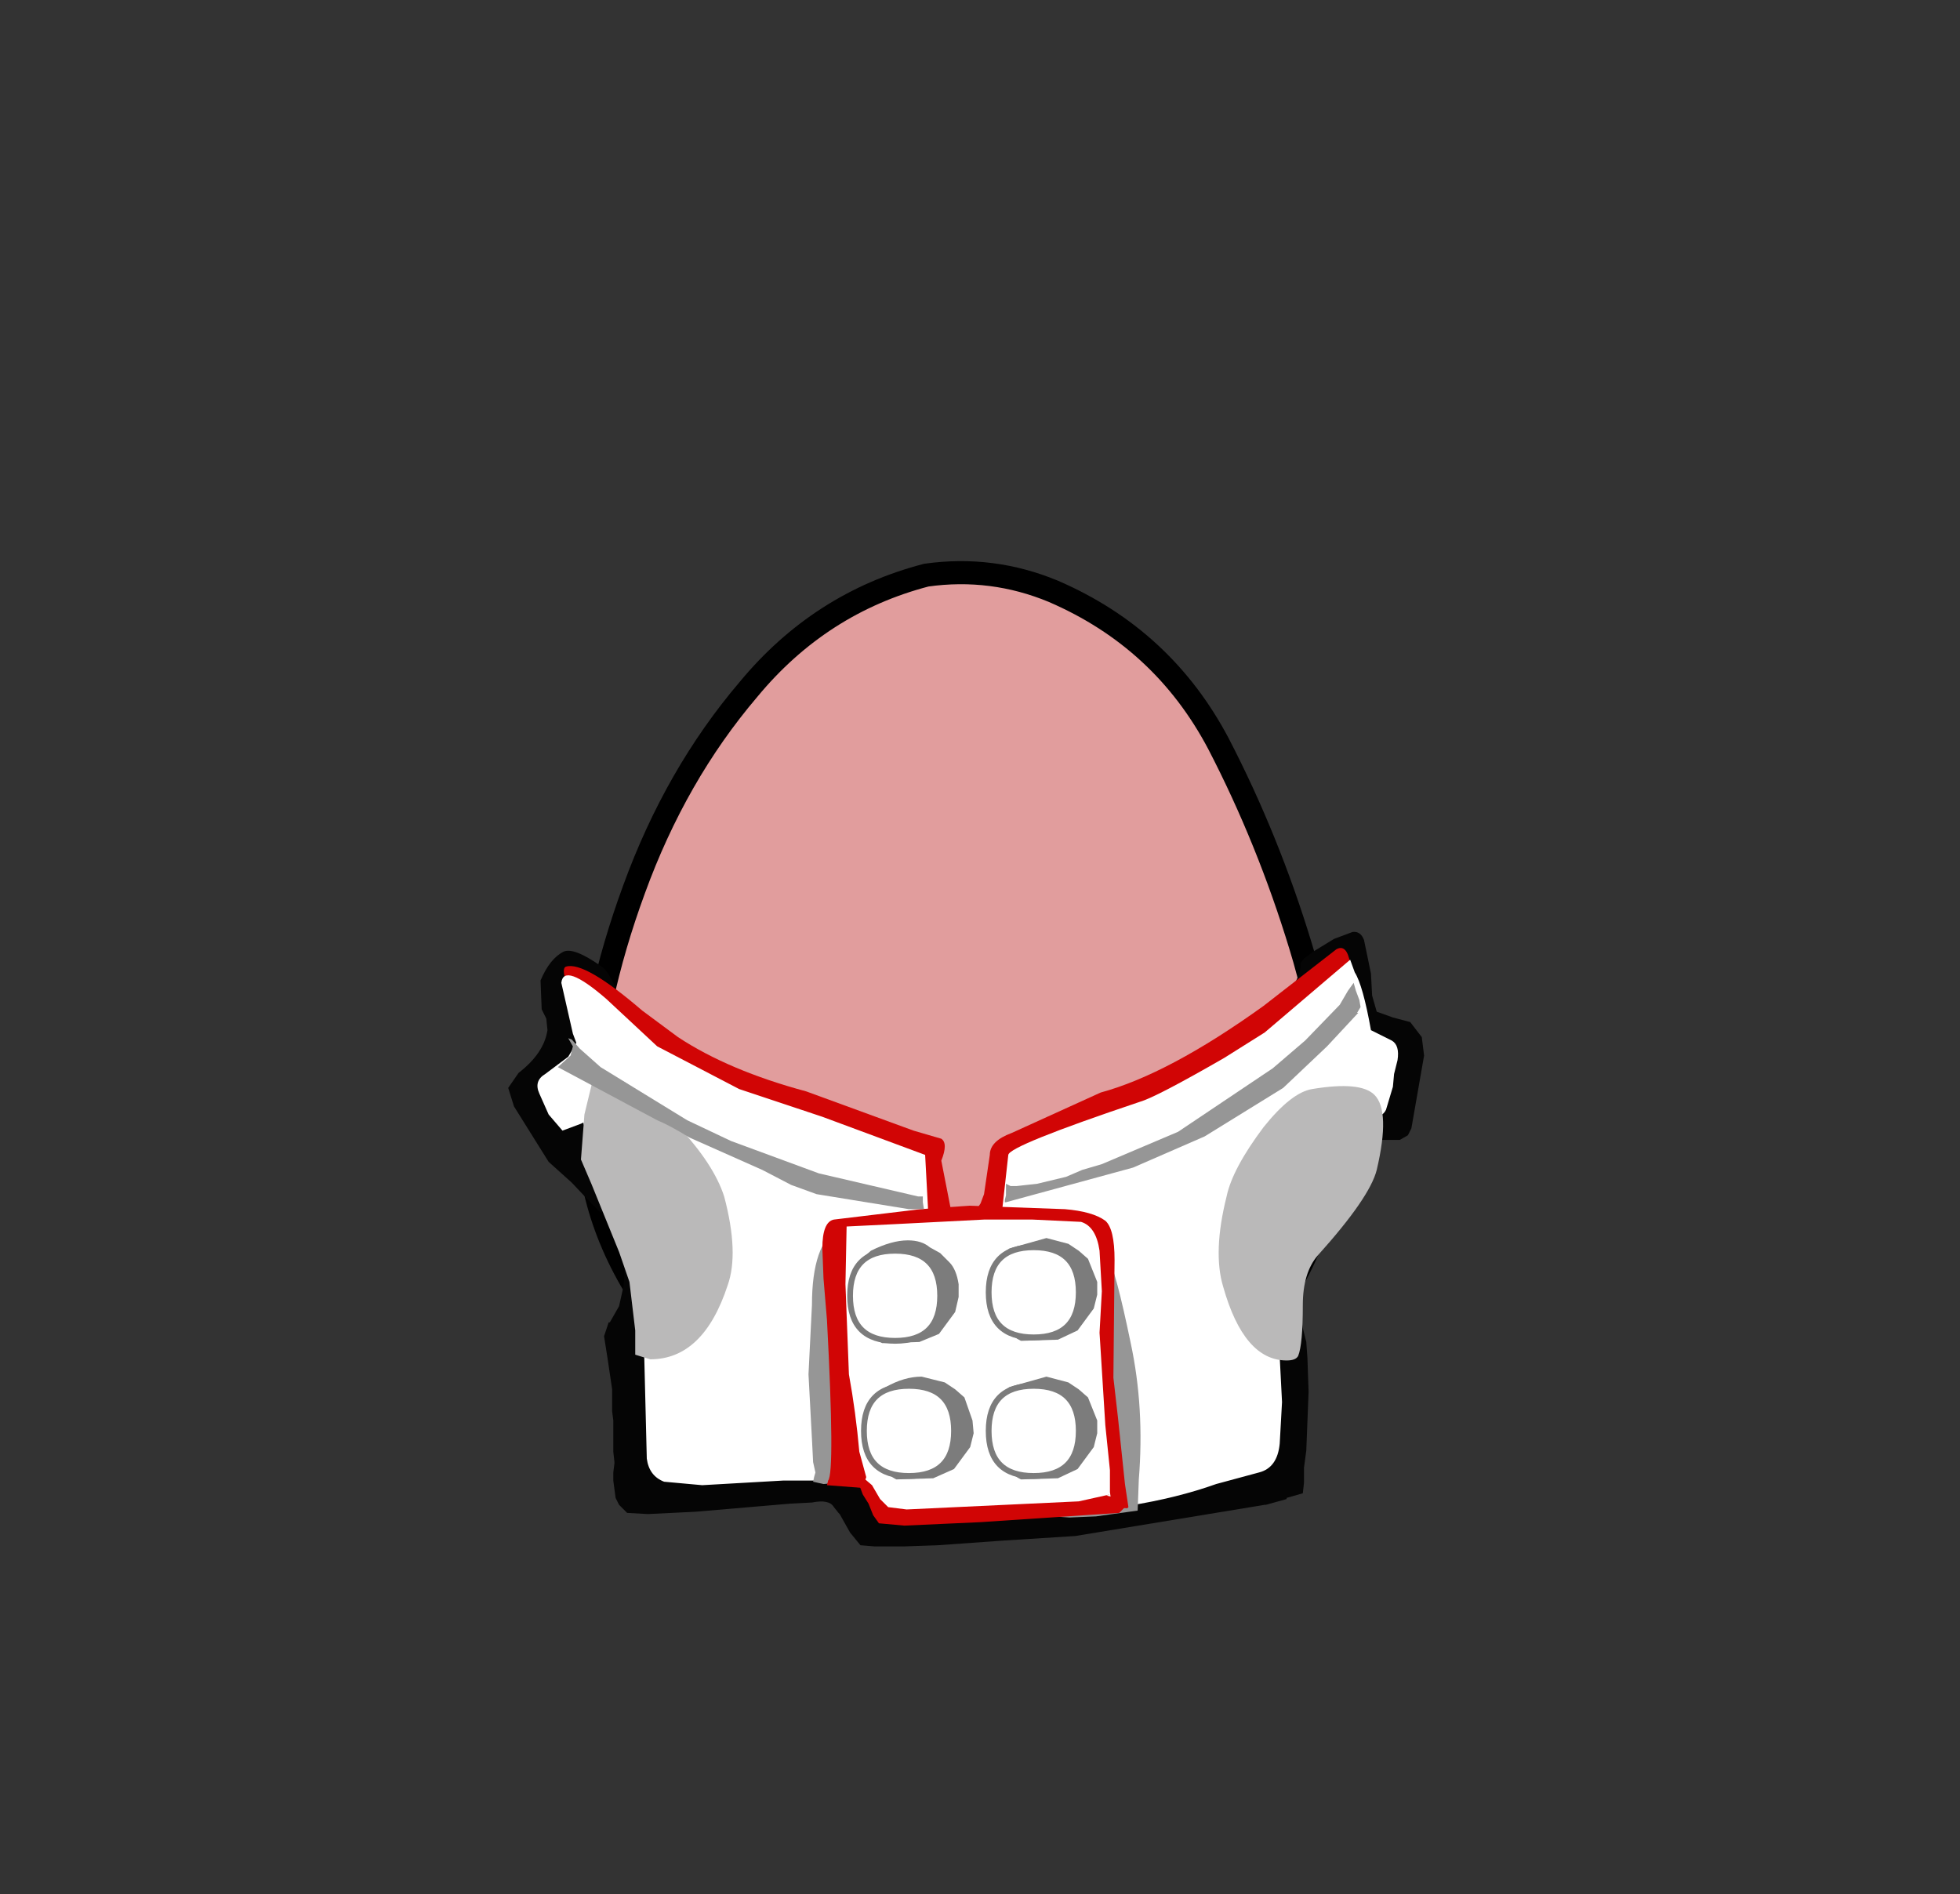 <svg xmlns:xlink="http://www.w3.org/1999/xlink" height="82" width="84.85" xmlns="http://www.w3.org/2000/svg"><rect width="100%" height="100%" fill="#333333" stroke="none"/><g transform="translate(37.4 42.25)"><use height="38" transform="translate(-11.95 -17.45)" width="32.05" xlink:href="#a"/><use height="38.95" transform="translate(-12.45 -17.95)" width="33.05" xlink:href="#b"/><use height="26.6" transform="translate(-15.4 -1.9)" width="39.65" xlink:href="#c"/></g><defs><path d="M27.35 7.4q2.15 4.15 3.55 8.75 1.45 4.7 1.15 9.5-.35 4.95-4.2 8.1-3.8 3.2-8.75 4.05l-2.6.2q-3.6 0-7.05-1.15-4.65-1.6-7.1-5.5Q-.2 27.4.05 23q.2-4.4 2-9.3Q3.85 8.75 7 5.05 10.1 1.3 14.7.1l1.8-.1q1.9.05 3.7.8 4.75 2.05 7.15 6.6" fill="#e19d9d" fill-rule="evenodd" transform="translate(-.05)" id="d"/><path d="M27.35 7.4Q24.95 2.85 20.2.8 17.55-.3 14.7.1 10.1 1.3 7 5.05q-3.15 3.7-4.95 8.65-1.8 4.9-2 9.3-.25 4.4 2.3 8.35 2.45 3.9 7.1 5.5 4.65 1.55 9.65.95 4.95-.85 8.75-4.05 3.85-3.15 4.2-8.1.3-4.8-1.15-9.5-1.4-4.6-3.55-8.75Z" fill="none" stroke="#000" stroke-linecap="round" stroke-linejoin="round" transform="translate(.45 .5)" id="e"/><use height="38" width="32.05" xlink:href="#d" id="a"/><use height="38.95" width="33.05" xlink:href="#e" id="b"/><g id="c"><path d="m21.65-1.55.3 1.45.05.95.2.7.7.25.75.2.5.65.1.8-.55 3.15-.15.3-.35.2H21q-.5.1-1.4 1.65l-.55 1.4v.1h-.15l-.5 1.2h.05q-.2.5-.1 1.15l.2.95.4 1.15-.05-.05.1.6.15.6.05.7.05 1.45-.1 2.55-.1.75v.65l-.05.45-.7.2v.05l-.9.25h-.05l-8.2 1.35-3.15.2-2.8.2-1.45.05H.45l-.6-.05-.45-.55-.45-.8-.05-.05-.2-.25q-.2-.35-.95-.2l-.95.05-4.1.35-2.05.1-.9-.05-.35-.35-.15-.3-.1-.75v-.35l.05-.4v-.05l-.05-.45v-1.35l-.05-.4v-.95l-.2-1.35-.15-.95.2-.6h.05l.4-.7.2-.9v-.05q.1-.85-.1-1.4l-.4-1.3-.35-.4h-.15l-.4-.4-.85-.9-1-.9-1.5-2.4-.25-.8.45-.65q1.1-.85 1.25-1.85l-.05-.5-.2-.4L-14 .2q.4-.95 1-1.25.45-.2 1.65.65.35.25.65 1.1l.8 1.75 1.1 1.4 1.5 1.25 1.05.8 1.6.65 4 .6L2.8 7l.45.1-.1 2.9h.05l-.05.25q-.1.5.05.5h.05L6.2 10l.3-1.1q.2-1.45.8-1.5l3.55-.6 2.45-1 .95-.45.9-.6 1.1-1.05 1.2-1.35.8-1.1.6-1.35.05-.25v-.2l.15-.2.4-.3.9-.55.8-.3q.35-.05.5.35" fill="#050505" fill-rule="evenodd" transform="translate(15.4 1.9)"/><path d="M21.05-.55q.15.8-.05 1.4L18.45 3.4l-1.3 1.3-1.75 1.4-.8.6-1 .4-1.8.85-2.8.9-2.05.5q-.65.85-.9.85l-.65-.05-.45-.15.1-.15.15-.4.25-1.7q0-.6.95-.95l3.85-1.75q2.95-.8 7.05-3.75l3.15-2.45q.45-.25.6.6M3.8 10.3l-.05.1-.85.1Q2.3 9.4 2 9.4q-1.45 0-3.45-.85l-4.4-2-3.35-2-2.05-1.4-.7-.8Q-13.3-.25-12.9-.4q.8-.25 3.3 1.9l1.55 1.15Q-5.85 4.1-2.5 5l4.65 1.7 1.2.35q.3.2 0 .95l.45 2.3" fill="#d10505" fill-rule="evenodd" transform="translate(15.4 1.9)"/><path d="m21.05-.7.2.55q.35.55.7 2.5l.9.45q.35.2.25.85l-.15.6-.05.55-.3 1q-.2.4-.8.3l-1-.2-.3.05q-1 2.9-1.15 3.95l-.95 3.85-.1.4-.05.45-.25 1.9.1 1.95-.1 1.8q-.1 1.05-.9 1.25l-1.85.5q-3.35 1.2-8.4 1.35l-4.25.15-1.85-.15q-.35-1.2-.85-1.5h-3.4l-3.5.2-1.65-.15q-.65-.25-.75-1l-.15-6.05-2.6-8.5-.1.05-.8.3-.6-.7-.4-.9q-.25-.55.25-.85l1-.75.35-.6-.15-.4-.5-2.2q.1-.9 1.95.7l2.2 2.05L-5.4 4.9l3.6 1.2 4.45 1.65.15 2.8 3.15-.1.3-2.7q.05-.4 5.7-2.3.7-.2 3.65-1.9l1.75-1.1 3.7-3.15" fill="#fff" fill-rule="evenodd" transform="translate(15.4 1.9)"/><path d="m9.4 10.35 1.15 1.8q.35.6 1 3.75.6 2.8.35 5.9l-.05 1.35-1.8.25-1.15.05-.7-.05q-.65-.45-1.05-.5h-1.6l-1.7-.45L1.7 22H-.6l-.6-.05-.55.05-.45-.1.05-.2-.05.15.1-.35-.1-.45-.05-1-.15-2.8.15-3q0-2.65 1.15-3.35 1.05-.7 4-.7h3.9l2.6.15" fill="#969696" fill-rule="evenodd" transform="translate(15.4 1.9)"/><path d="m10.85 12.3-.05 5.1.2 1.75.3 2.85.15 1-.05.05-13-1 .05-.2q.3-.35-.05-6.95l-.15-1.8-.05-1.3q0-1.15.5-1.25l3.75-.45 2.1-.15 4.15.15q1.2.1 1.75.5.4.35.4 1.7" fill="#d10505" fill-rule="evenodd" transform="translate(15.4 1.9)"/><path d="M9.4 10.65q.65.2.8 1.25l.1 1.75-.1 1.8.25 4 .2 1.95v.95l.05.35-.05.3h-.1l.05-.05-.75-.1-1.1.1-3.05.3-3.1.1-.8.05-.8-.15-.45-.45-.3-.45-.05-.25-.15-.25.05-.15-.3-1.1q-.15-1.7-.45-3.35l-.15-3.9.05-2.5 2.05-.1 3.9-.2h2.1l2.1.1" fill="#fff" fill-rule="evenodd" transform="translate(15.4 1.9)"/><path d="m2.85 11.75.45.25.4.4q.3.3.4.95v.55l-.15.65-.7.95-.85.35-1.6.05q-.75-.35-.75-1.35l.2-1.6-.35-.25-.15-.05h-.1l.2-.35.45-.4q.9-.45 1.6-.45.6 0 .95.3" fill="#7c7c7c" fill-rule="evenodd" transform="translate(15.4 1.9)"/><path d="M3.3 13.85q0 1.95-1.95 1.95T-.6 13.85q0-1.95 1.95-1.95t1.95 1.95" fill="#fff" fill-rule="evenodd" transform="translate(15.4 1.9)"/><path d="M18.7 15.75q0 1.95-1.95 1.95t-1.95-1.95q0-1.95 1.95-1.95t1.95 1.95Z" fill="none" stroke="#7c7c7c" stroke-linecap="round" stroke-linejoin="round" stroke-width=".25"/><path d="M.35 18.55h-.1l.25-.4.45-.35q.8-.45 1.55-.45l1 .25.45.3.4.35.35 1 .05.55-.15.6-.7.95-.9.4-1.6.05q-.7-.35-.7-1.35l.2-1.6-.4-.3H.35" fill="#7c7c7c" fill-rule="evenodd" transform="translate(15.4 1.9)"/><path d="M3.9 19.7q0 1.95-1.95 1.95T0 19.7q0-1.95 1.95-1.95T3.9 19.7" fill="#fff" fill-rule="evenodd" transform="translate(15.4 1.9)"/><path d="M19.3 21.6q0 1.95-1.95 1.95T15.4 21.6q0-1.95 1.95-1.95t1.95 1.95Z" fill="none" stroke="#7c7c7c" stroke-linecap="round" stroke-linejoin="round" stroke-width=".25"/><path d="m5.65 18.55.2-.4.45-.35 1.6-.45.95.25.45.3.4.35.4 1v.55l-.15.6-.7.95-.85.4-1.6.05q-.75-.35-.75-1.35l.2-1.6q0-.2-.35-.3h-.25" fill="#7c7c7c" fill-rule="evenodd" transform="translate(15.4 1.9)"/><path d="M9.3 19.7q0 1.95-1.95 1.95T5.4 19.7q0-1.95 1.95-1.95T9.3 19.7" fill="#fff" fill-rule="evenodd" transform="translate(15.4 1.9)"/><path d="M24.7 21.6q0 1.95-1.95 1.95T20.8 21.6q0-1.95 1.95-1.95t1.95 1.95Z" fill="none" stroke="#7c7c7c" stroke-linecap="round" stroke-linejoin="round" stroke-width=".25"/><path d="m9.7 12.25.4 1v.55l-.15.6-.7.95-.85.4-1.6.05q-.75-.35-.75-1.35l.2-1.6q0-.2-.35-.3h-.25l.2-.4.45-.35 1.6-.45.95.25.45.3.4.35" fill="#7c7c7c" fill-rule="evenodd" transform="translate(15.4 1.9)"/><path d="M9.3 13.7q0 1.95-1.95 1.95T5.4 13.7q0-1.95 1.95-1.95T9.3 13.7" fill="#fff" fill-rule="evenodd" transform="translate(15.4 1.9)"/><path d="M24.7 15.6q0 1.95-1.95 1.95T20.8 15.6q0-1.95 1.95-1.95t1.95 1.95Z" fill="none" stroke="#7c7c7c" stroke-linecap="round" stroke-linejoin="round" stroke-width=".25"/><path d="M22.1 5.15q.7.7.1 3.25-.3 1.2-2.55 3.7-.65.75-.65 2.15 0 1.7-.2 2.2-.1.2-.5.2-1.85 0-2.75-3.2-.45-1.5.15-3.9.25-1.2 1.6-3 1.2-1.5 2.1-1.65 2.1-.35 2.7.25m-28.15 4.4q.65 2.45.15 3.85-1.05 3.2-3.35 3.2l-.65-.2v-1.05l-.25-2.1-.45-1.3L-11.8 9l-.45-1.05.15-1.95.4-1.65.55-.1.8.35 2.3 1.9q1.55 1.65 2 3.05" fill="#bab9b9" fill-rule="evenodd" transform="translate(15.4 1.9)"/><path d="m.4 23.35-.2-.5-.25-.4-.15-.4q-.15-.2-.45-.2h-.3l-.25-.05.45-.15.25-.05.2-.05.3.2.35.3.35.6.35.35.8.1 7.45-.35 1.35-.3-.15.05.45.1.4.3h.05l-.35.35-6 .4-3.3.15-1.1-.1-.25-.35" fill="#d10505" fill-rule="evenodd" transform="translate(15.4 1.9)"/><path d="m21.4 1.6-1.35 1.45-1.9 1.8-3.4 2.1-3.1 1.35-5.5 1.5H6.1v-.1l.05-.2V9l.2.1h.25l.9-.1 1.25-.3.7-.3.85-.25 3.3-1.4L17.7 4l1.4-1.2 1.5-1.55.35-.6.25-.35.1.35.15.4.05.3-.15.25h.05M1.95 10.1l-4-.65-1.1-.4-1.25-.65L-7.55 7q-.9-.55-1.4-.75l-4.3-2.3.55-.5.1-.4-.2-.35.15.05.35.4.9.8 3.75 2.3 1.9.9 3.8 1.4 4.3 1h.2v.25l.05.3h-.65" fill="#969696" fill-rule="evenodd" transform="translate(15.4 1.9)"/></g></defs></svg>